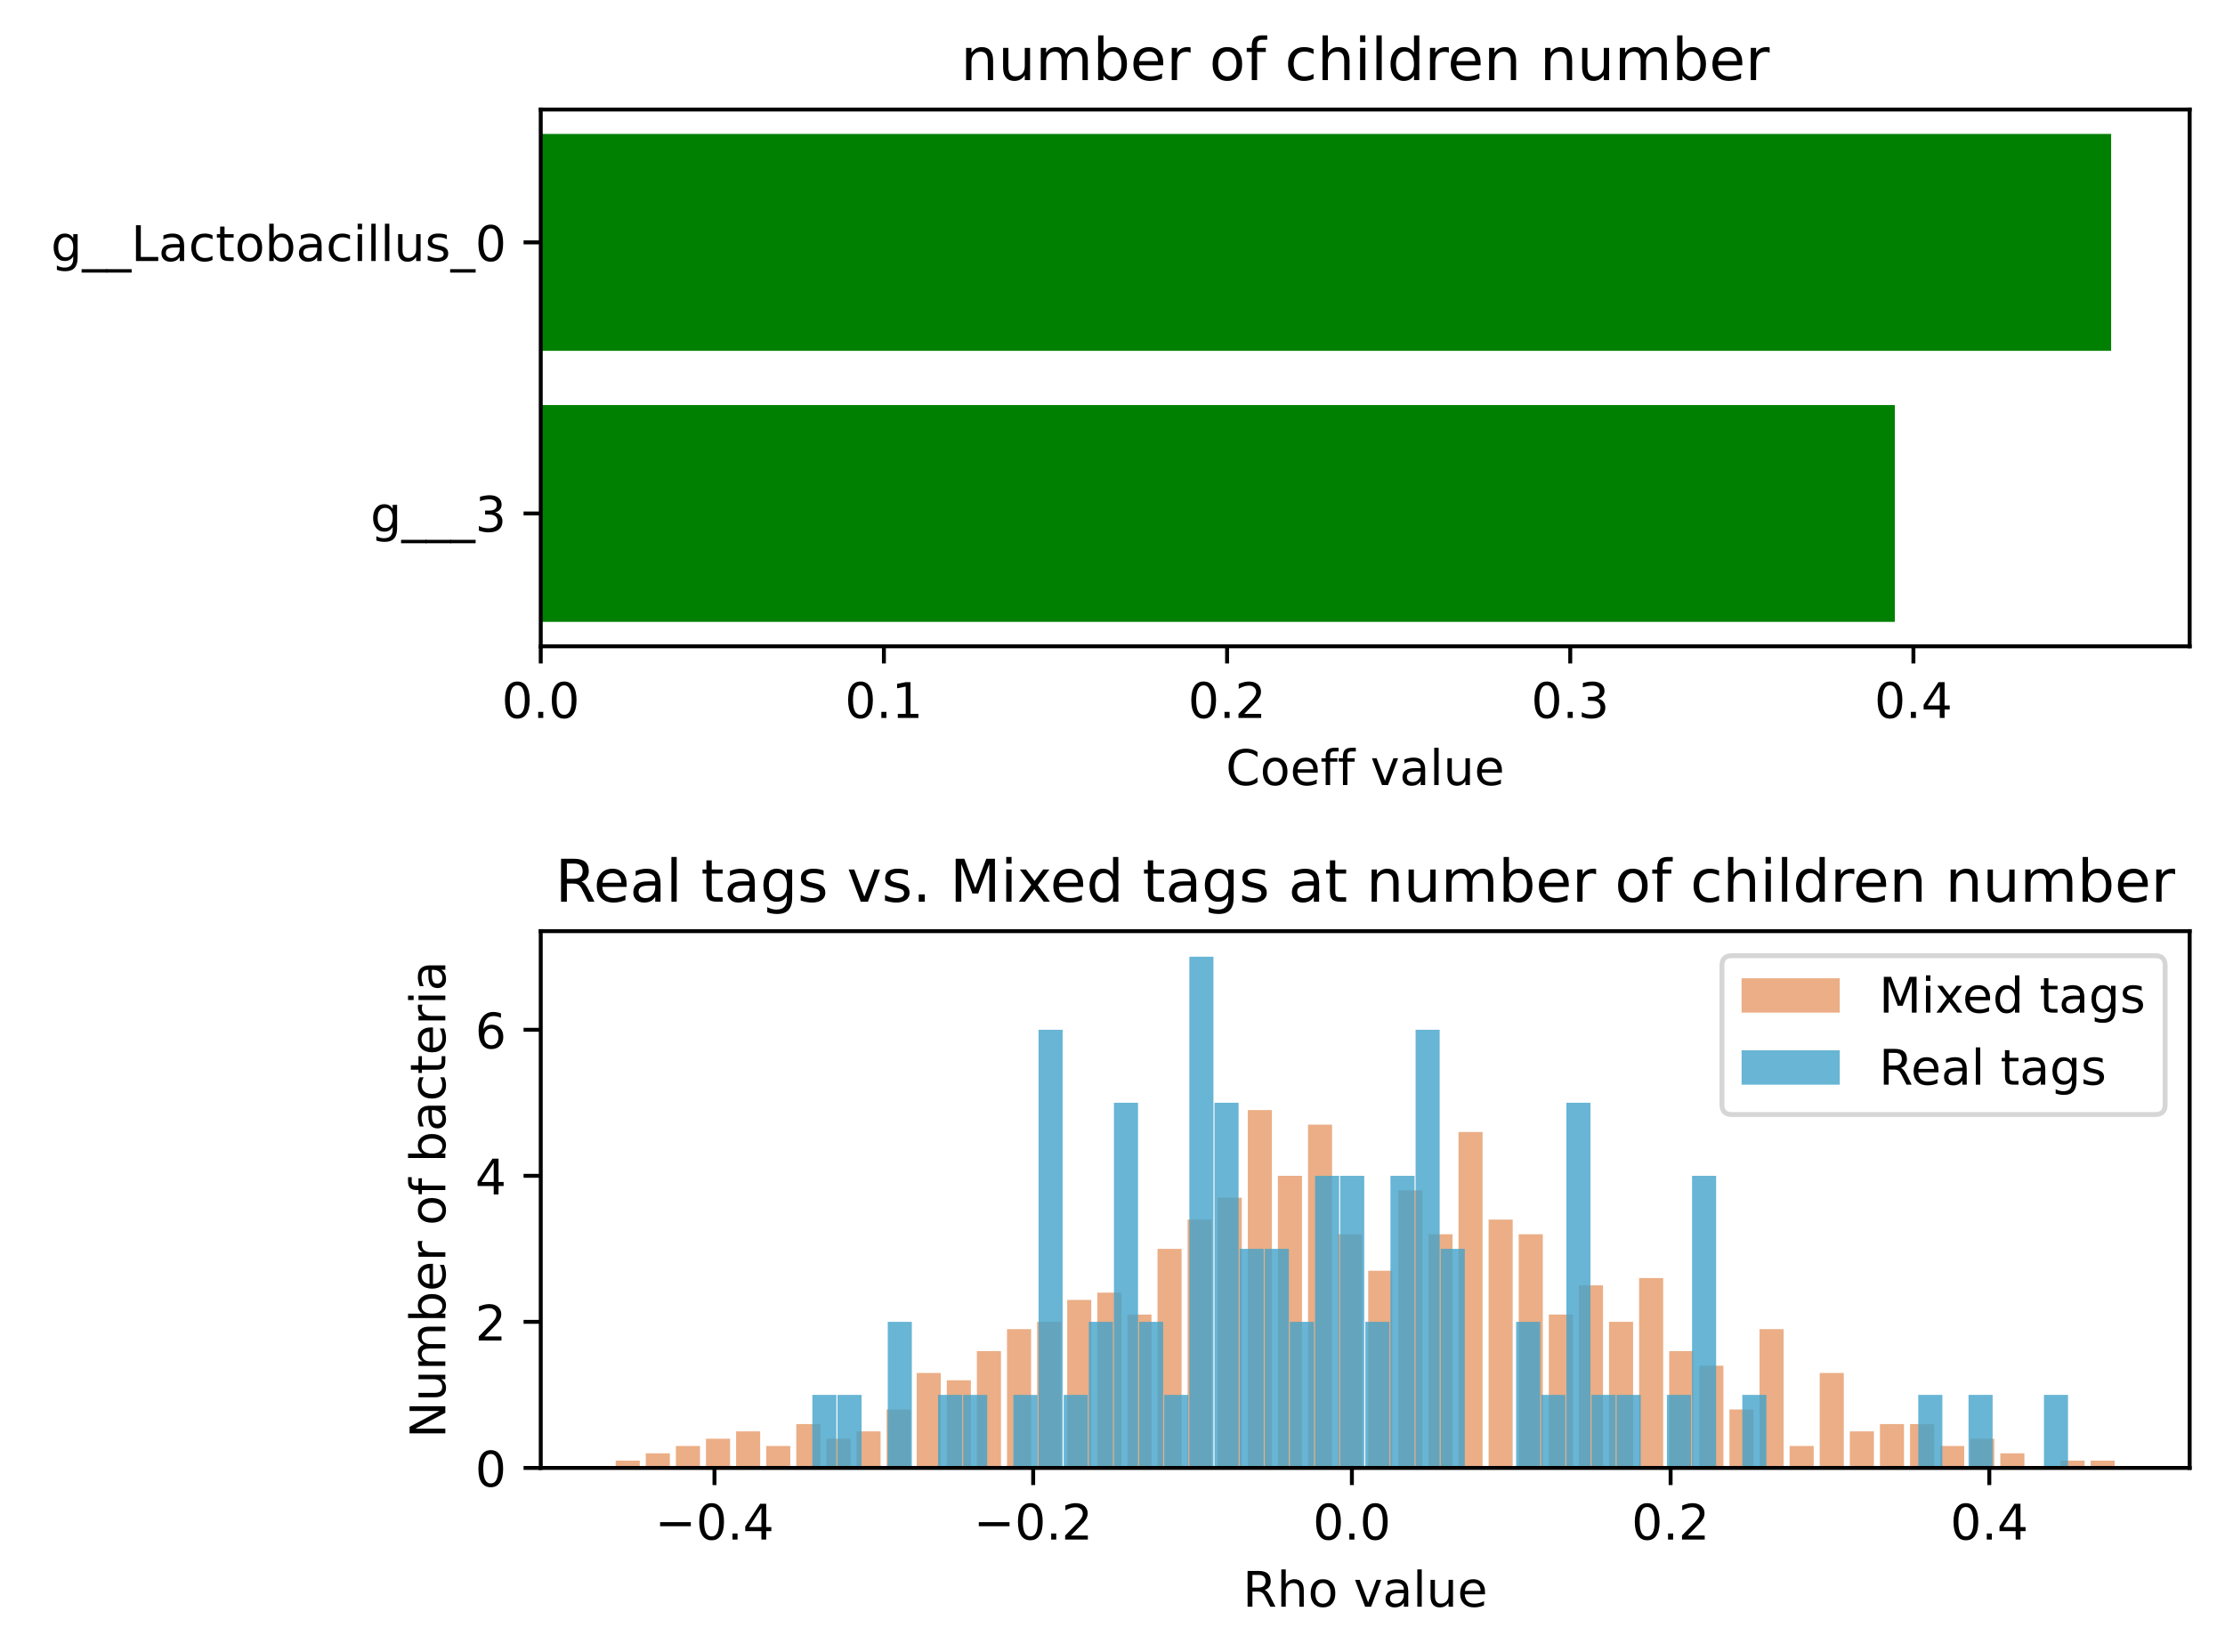 <?xml version="1.0" encoding="utf-8" standalone="no"?>
<!DOCTYPE svg PUBLIC "-//W3C//DTD SVG 1.1//EN"
  "http://www.w3.org/Graphics/SVG/1.1/DTD/svg11.dtd">
<!-- Created with matplotlib (https://matplotlib.org/) -->
<svg height="336.634pt" version="1.1" viewBox="0 0 453.373 336.634" width="453.373pt" xmlns="http://www.w3.org/2000/svg" xmlns:xlink="http://www.w3.org/1999/xlink">
 <defs>
  <style type="text/css">*{stroke-linecap:butt;stroke-linejoin:round;}</style>
 </defs>
 <g id="figure_1">
  <g id="patch_1">
   <path d="M 0 336.634 
L 453.373 336.634 
L 453.373 0 
L 0 0 
z
" style="fill:#ffffff;"/>
  </g>
  <g id="axes_1">
   <g id="patch_2">
    <path d="M 110.183 131.678 
L 446.173 131.678 
L 446.173 22.318 
L 110.183 22.318 
z
" style="fill:#ffffff;"/>
   </g>
   <g id="patch_3">
    <path clip-path="url(#p50b24d6b0f)" d="M 110.183 126.707 
L 386.101 126.707 
L 386.101 82.521 
L 110.183 82.521 
z
" style="fill:#008000;"/>
   </g>
   <g id="patch_4">
    <path clip-path="url(#p50b24d6b0f)" d="M 110.183 71.475 
L 430.173 71.475 
L 430.173 27.289 
L 110.183 27.289 
z
" style="fill:#008000;"/>
   </g>
   <g id="matplotlib.axis_1">
    <g id="xtick_1">
     <g id="line2d_1">
      <defs>
       <path d="M 0 0 
L 0 3.5 
" id="mb3e9b28cdc" style="stroke:#000000;stroke-width:0.8;"/>
      </defs>
      <g>
       <use style="stroke:#000000;stroke-width:0.8;" x="110.183" xlink:href="#mb3e9b28cdc" y="131.678"/>
      </g>
     </g>
     <g id="text_1">
      <!-- 0.0 -->
      <g transform="translate(102.231 146.277)scale(0.1 -0.1)">
       <defs>
        <path d="M 31.781 66.406 
Q 24.172 66.406 20.328 58.906 
Q 16.5 51.422 16.5 36.375 
Q 16.5 21.391 20.328 13.891 
Q 24.172 6.391 31.781 6.391 
Q 39.453 6.391 43.281 13.891 
Q 47.125 21.391 47.125 36.375 
Q 47.125 51.422 43.281 58.906 
Q 39.453 66.406 31.781 66.406 
z
M 31.781 74.219 
Q 44.047 74.219 50.516 64.516 
Q 56.984 54.828 56.984 36.375 
Q 56.984 17.969 50.516 8.266 
Q 44.047 -1.422 31.781 -1.422 
Q 19.531 -1.422 13.062 8.266 
Q 6.594 17.969 6.594 36.375 
Q 6.594 54.828 13.062 64.516 
Q 19.531 74.219 31.781 74.219 
z
" id="DejaVuSans-48"/>
        <path d="M 10.688 12.406 
L 21 12.406 
L 21 0 
L 10.688 0 
z
" id="DejaVuSans-46"/>
       </defs>
       <use xlink:href="#DejaVuSans-48"/>
       <use x="63.623" xlink:href="#DejaVuSans-46"/>
       <use x="95.41" xlink:href="#DejaVuSans-48"/>
      </g>
     </g>
    </g>
    <g id="xtick_2">
     <g id="line2d_2">
      <g>
       <use style="stroke:#000000;stroke-width:0.8;" x="180.108" xlink:href="#mb3e9b28cdc" y="131.678"/>
      </g>
     </g>
     <g id="text_2">
      <!-- 0.1 -->
      <g transform="translate(172.157 146.277)scale(0.1 -0.1)">
       <defs>
        <path d="M 12.406 8.297 
L 28.516 8.297 
L 28.516 63.922 
L 10.984 60.406 
L 10.984 69.391 
L 28.422 72.906 
L 38.281 72.906 
L 38.281 8.297 
L 54.391 8.297 
L 54.391 0 
L 12.406 0 
z
" id="DejaVuSans-49"/>
       </defs>
       <use xlink:href="#DejaVuSans-48"/>
       <use x="63.623" xlink:href="#DejaVuSans-46"/>
       <use x="95.41" xlink:href="#DejaVuSans-49"/>
      </g>
     </g>
    </g>
    <g id="xtick_3">
     <g id="line2d_3">
      <g>
       <use style="stroke:#000000;stroke-width:0.8;" x="250.034" xlink:href="#mb3e9b28cdc" y="131.678"/>
      </g>
     </g>
     <g id="text_3">
      <!-- 0.2 -->
      <g transform="translate(242.082 146.277)scale(0.1 -0.1)">
       <defs>
        <path d="M 19.188 8.297 
L 53.609 8.297 
L 53.609 0 
L 7.328 0 
L 7.328 8.297 
Q 12.938 14.109 22.625 23.891 
Q 32.328 33.688 34.812 36.531 
Q 39.547 41.844 41.422 45.531 
Q 43.312 49.219 43.312 52.781 
Q 43.312 58.594 39.234 62.25 
Q 35.156 65.922 28.609 65.922 
Q 23.969 65.922 18.812 64.312 
Q 13.672 62.703 7.812 59.422 
L 7.812 69.391 
Q 13.766 71.781 18.938 73 
Q 24.125 74.219 28.422 74.219 
Q 39.75 74.219 46.484 68.547 
Q 53.219 62.891 53.219 53.422 
Q 53.219 48.922 51.531 44.891 
Q 49.859 40.875 45.406 35.406 
Q 44.188 33.984 37.641 27.219 
Q 31.109 20.453 19.188 8.297 
z
" id="DejaVuSans-50"/>
       </defs>
       <use xlink:href="#DejaVuSans-48"/>
       <use x="63.623" xlink:href="#DejaVuSans-46"/>
       <use x="95.41" xlink:href="#DejaVuSans-50"/>
      </g>
     </g>
    </g>
    <g id="xtick_4">
     <g id="line2d_4">
      <g>
       <use style="stroke:#000000;stroke-width:0.8;" x="319.959" xlink:href="#mb3e9b28cdc" y="131.678"/>
      </g>
     </g>
     <g id="text_4">
      <!-- 0.3 -->
      <g transform="translate(312.007 146.277)scale(0.1 -0.1)">
       <defs>
        <path d="M 40.578 39.312 
Q 47.656 37.797 51.625 33 
Q 55.609 28.219 55.609 21.188 
Q 55.609 10.406 48.188 4.484 
Q 40.766 -1.422 27.094 -1.422 
Q 22.516 -1.422 17.656 -0.516 
Q 12.797 0.391 7.625 2.203 
L 7.625 11.719 
Q 11.719 9.328 16.594 8.109 
Q 21.484 6.891 26.812 6.891 
Q 36.078 6.891 40.938 10.547 
Q 45.797 14.203 45.797 21.188 
Q 45.797 27.641 41.281 31.266 
Q 36.766 34.906 28.719 34.906 
L 20.219 34.906 
L 20.219 43.016 
L 29.109 43.016 
Q 36.375 43.016 40.234 45.922 
Q 44.094 48.828 44.094 54.297 
Q 44.094 59.906 40.109 62.906 
Q 36.141 65.922 28.719 65.922 
Q 24.656 65.922 20.016 65.031 
Q 15.375 64.156 9.812 62.312 
L 9.812 71.094 
Q 15.438 72.656 20.344 73.438 
Q 25.25 74.219 29.594 74.219 
Q 40.828 74.219 47.359 69.109 
Q 53.906 64.016 53.906 55.328 
Q 53.906 49.266 50.438 45.094 
Q 46.969 40.922 40.578 39.312 
z
" id="DejaVuSans-51"/>
       </defs>
       <use xlink:href="#DejaVuSans-48"/>
       <use x="63.623" xlink:href="#DejaVuSans-46"/>
       <use x="95.41" xlink:href="#DejaVuSans-51"/>
      </g>
     </g>
    </g>
    <g id="xtick_5">
     <g id="line2d_5">
      <g>
       <use style="stroke:#000000;stroke-width:0.8;" x="389.884" xlink:href="#mb3e9b28cdc" y="131.678"/>
      </g>
     </g>
     <g id="text_5">
      <!-- 0.4 -->
      <g transform="translate(381.933 146.277)scale(0.1 -0.1)">
       <defs>
        <path d="M 37.797 64.312 
L 12.891 25.391 
L 37.797 25.391 
z
M 35.203 72.906 
L 47.609 72.906 
L 47.609 25.391 
L 58.016 25.391 
L 58.016 17.188 
L 47.609 17.188 
L 47.609 0 
L 37.797 0 
L 37.797 17.188 
L 4.891 17.188 
L 4.891 26.703 
z
" id="DejaVuSans-52"/>
       </defs>
       <use xlink:href="#DejaVuSans-48"/>
       <use x="63.623" xlink:href="#DejaVuSans-46"/>
       <use x="95.41" xlink:href="#DejaVuSans-52"/>
      </g>
     </g>
    </g>
    <g id="text_6">
     <!-- Coeff value -->
     <g transform="translate(249.783 159.955)scale(0.1 -0.1)">
      <defs>
       <path d="M 64.406 67.281 
L 64.406 56.891 
Q 59.422 61.531 53.781 63.812 
Q 48.141 66.109 41.797 66.109 
Q 29.297 66.109 22.656 58.469 
Q 16.016 50.828 16.016 36.375 
Q 16.016 21.969 22.656 14.328 
Q 29.297 6.688 41.797 6.688 
Q 48.141 6.688 53.781 8.984 
Q 59.422 11.281 64.406 15.922 
L 64.406 5.609 
Q 59.234 2.094 53.438 0.328 
Q 47.656 -1.422 41.219 -1.422 
Q 24.656 -1.422 15.125 8.703 
Q 5.609 18.844 5.609 36.375 
Q 5.609 53.953 15.125 64.078 
Q 24.656 74.219 41.219 74.219 
Q 47.75 74.219 53.531 72.484 
Q 59.328 70.75 64.406 67.281 
z
" id="DejaVuSans-67"/>
       <path d="M 30.609 48.391 
Q 23.391 48.391 19.188 42.75 
Q 14.984 37.109 14.984 27.297 
Q 14.984 17.484 19.156 11.844 
Q 23.344 6.203 30.609 6.203 
Q 37.797 6.203 41.984 11.859 
Q 46.188 17.531 46.188 27.297 
Q 46.188 37.016 41.984 42.703 
Q 37.797 48.391 30.609 48.391 
z
M 30.609 56 
Q 42.328 56 49.016 48.375 
Q 55.719 40.766 55.719 27.297 
Q 55.719 13.875 49.016 6.219 
Q 42.328 -1.422 30.609 -1.422 
Q 18.844 -1.422 12.172 6.219 
Q 5.516 13.875 5.516 27.297 
Q 5.516 40.766 12.172 48.375 
Q 18.844 56 30.609 56 
z
" id="DejaVuSans-111"/>
       <path d="M 56.203 29.594 
L 56.203 25.203 
L 14.891 25.203 
Q 15.484 15.922 20.484 11.062 
Q 25.484 6.203 34.422 6.203 
Q 39.594 6.203 44.453 7.469 
Q 49.312 8.734 54.109 11.281 
L 54.109 2.781 
Q 49.266 0.734 44.188 -0.344 
Q 39.109 -1.422 33.891 -1.422 
Q 20.797 -1.422 13.156 6.188 
Q 5.516 13.812 5.516 26.812 
Q 5.516 40.234 12.766 48.109 
Q 20.016 56 32.328 56 
Q 43.359 56 49.781 48.891 
Q 56.203 41.797 56.203 29.594 
z
M 47.219 32.234 
Q 47.125 39.594 43.094 43.984 
Q 39.062 48.391 32.422 48.391 
Q 24.906 48.391 20.391 44.141 
Q 15.875 39.891 15.188 32.172 
z
" id="DejaVuSans-101"/>
       <path d="M 37.109 75.984 
L 37.109 68.5 
L 28.516 68.5 
Q 23.688 68.5 21.797 66.547 
Q 19.922 64.594 19.922 59.516 
L 19.922 54.688 
L 34.719 54.688 
L 34.719 47.703 
L 19.922 47.703 
L 19.922 0 
L 10.891 0 
L 10.891 47.703 
L 2.297 47.703 
L 2.297 54.688 
L 10.891 54.688 
L 10.891 58.5 
Q 10.891 67.625 15.141 71.797 
Q 19.391 75.984 28.609 75.984 
z
" id="DejaVuSans-102"/>
       <path id="DejaVuSans-32"/>
       <path d="M 2.984 54.688 
L 12.5 54.688 
L 29.594 8.797 
L 46.688 54.688 
L 56.203 54.688 
L 35.688 0 
L 23.484 0 
z
" id="DejaVuSans-118"/>
       <path d="M 34.281 27.484 
Q 23.391 27.484 19.188 25 
Q 14.984 22.516 14.984 16.5 
Q 14.984 11.719 18.141 8.906 
Q 21.297 6.109 26.703 6.109 
Q 34.188 6.109 38.703 11.406 
Q 43.219 16.703 43.219 25.484 
L 43.219 27.484 
z
M 52.203 31.203 
L 52.203 0 
L 43.219 0 
L 43.219 8.297 
Q 40.141 3.328 35.547 0.953 
Q 30.953 -1.422 24.312 -1.422 
Q 15.922 -1.422 10.953 3.297 
Q 6 8.016 6 15.922 
Q 6 25.141 12.172 29.828 
Q 18.359 34.516 30.609 34.516 
L 43.219 34.516 
L 43.219 35.406 
Q 43.219 41.609 39.141 45 
Q 35.062 48.391 27.688 48.391 
Q 23 48.391 18.547 47.266 
Q 14.109 46.141 10.016 43.891 
L 10.016 52.203 
Q 14.938 54.109 19.578 55.047 
Q 24.219 56 28.609 56 
Q 40.484 56 46.344 49.844 
Q 52.203 43.703 52.203 31.203 
z
" id="DejaVuSans-97"/>
       <path d="M 9.422 75.984 
L 18.406 75.984 
L 18.406 0 
L 9.422 0 
z
" id="DejaVuSans-108"/>
       <path d="M 8.5 21.578 
L 8.5 54.688 
L 17.484 54.688 
L 17.484 21.922 
Q 17.484 14.156 20.5 10.266 
Q 23.531 6.391 29.594 6.391 
Q 36.859 6.391 41.078 11.031 
Q 45.312 15.672 45.312 23.688 
L 45.312 54.688 
L 54.297 54.688 
L 54.297 0 
L 45.312 0 
L 45.312 8.406 
Q 42.047 3.422 37.719 1 
Q 33.406 -1.422 27.688 -1.422 
Q 18.266 -1.422 13.375 4.438 
Q 8.5 10.297 8.5 21.578 
z
M 31.109 56 
z
" id="DejaVuSans-117"/>
      </defs>
      <use xlink:href="#DejaVuSans-67"/>
      <use x="69.824" xlink:href="#DejaVuSans-111"/>
      <use x="131.006" xlink:href="#DejaVuSans-101"/>
      <use x="192.529" xlink:href="#DejaVuSans-102"/>
      <use x="227.734" xlink:href="#DejaVuSans-102"/>
      <use x="262.939" xlink:href="#DejaVuSans-32"/>
      <use x="294.727" xlink:href="#DejaVuSans-118"/>
      <use x="353.906" xlink:href="#DejaVuSans-97"/>
      <use x="415.186" xlink:href="#DejaVuSans-108"/>
      <use x="442.969" xlink:href="#DejaVuSans-117"/>
      <use x="506.348" xlink:href="#DejaVuSans-101"/>
     </g>
    </g>
   </g>
   <g id="matplotlib.axis_2">
    <g id="ytick_1">
     <g id="line2d_6">
      <defs>
       <path d="M 0 0 
L -3.5 0 
" id="mde75b8acf0" style="stroke:#000000;stroke-width:0.8;"/>
      </defs>
      <g>
       <use style="stroke:#000000;stroke-width:0.8;" x="110.183" xlink:href="#mde75b8acf0" y="104.614"/>
      </g>
     </g>
     <g id="text_7">
      <!--  g___3 -->
      <g transform="translate(72.294 108.325)scale(0.1 -0.1)">
       <defs>
        <path d="M 45.406 27.984 
Q 45.406 37.75 41.375 43.109 
Q 37.359 48.484 30.078 48.484 
Q 22.859 48.484 18.828 43.109 
Q 14.797 37.75 14.797 27.984 
Q 14.797 18.266 18.828 12.891 
Q 22.859 7.516 30.078 7.516 
Q 37.359 7.516 41.375 12.891 
Q 45.406 18.266 45.406 27.984 
z
M 54.391 6.781 
Q 54.391 -7.172 48.188 -13.984 
Q 42 -20.797 29.203 -20.797 
Q 24.469 -20.797 20.266 -20.094 
Q 16.062 -19.391 12.109 -17.922 
L 12.109 -9.188 
Q 16.062 -11.328 19.922 -12.344 
Q 23.781 -13.375 27.781 -13.375 
Q 36.625 -13.375 41.016 -8.766 
Q 45.406 -4.156 45.406 5.172 
L 45.406 9.625 
Q 42.625 4.781 38.281 2.391 
Q 33.938 0 27.875 0 
Q 17.828 0 11.672 7.656 
Q 5.516 15.328 5.516 27.984 
Q 5.516 40.672 11.672 48.328 
Q 17.828 56 27.875 56 
Q 33.938 56 38.281 53.609 
Q 42.625 51.219 45.406 46.391 
L 45.406 54.688 
L 54.391 54.688 
z
" id="DejaVuSans-103"/>
        <path d="M 50.984 -16.609 
L 50.984 -23.578 
L -0.984 -23.578 
L -0.984 -16.609 
z
" id="DejaVuSans-95"/>
       </defs>
       <use xlink:href="#DejaVuSans-32"/>
       <use x="31.787" xlink:href="#DejaVuSans-103"/>
       <use x="95.264" xlink:href="#DejaVuSans-95"/>
       <use x="145.264" xlink:href="#DejaVuSans-95"/>
       <use x="195.264" xlink:href="#DejaVuSans-95"/>
       <use x="245.264" xlink:href="#DejaVuSans-51"/>
      </g>
     </g>
    </g>
    <g id="ytick_2">
     <g id="line2d_7">
      <g>
       <use style="stroke:#000000;stroke-width:0.8;" x="110.183" xlink:href="#mde75b8acf0" y="49.382"/>
      </g>
     </g>
     <g id="text_8">
      <!--  g__Lactobacillus_0 -->
      <g transform="translate(7.2 53.181)scale(0.1 -0.1)">
       <defs>
        <path d="M 9.812 72.906 
L 19.672 72.906 
L 19.672 8.297 
L 55.172 8.297 
L 55.172 0 
L 9.812 0 
z
" id="DejaVuSans-76"/>
        <path d="M 48.781 52.594 
L 48.781 44.188 
Q 44.969 46.297 41.141 47.344 
Q 37.312 48.391 33.406 48.391 
Q 24.656 48.391 19.812 42.844 
Q 14.984 37.312 14.984 27.297 
Q 14.984 17.281 19.812 11.734 
Q 24.656 6.203 33.406 6.203 
Q 37.312 6.203 41.141 7.25 
Q 44.969 8.297 48.781 10.406 
L 48.781 2.094 
Q 45.016 0.344 40.984 -0.531 
Q 36.969 -1.422 32.422 -1.422 
Q 20.062 -1.422 12.781 6.344 
Q 5.516 14.109 5.516 27.297 
Q 5.516 40.672 12.859 48.328 
Q 20.219 56 33.016 56 
Q 37.156 56 41.109 55.141 
Q 45.062 54.297 48.781 52.594 
z
" id="DejaVuSans-99"/>
        <path d="M 18.312 70.219 
L 18.312 54.688 
L 36.812 54.688 
L 36.812 47.703 
L 18.312 47.703 
L 18.312 18.016 
Q 18.312 11.328 20.141 9.422 
Q 21.969 7.516 27.594 7.516 
L 36.812 7.516 
L 36.812 0 
L 27.594 0 
Q 17.188 0 13.234 3.875 
Q 9.281 7.766 9.281 18.016 
L 9.281 47.703 
L 2.688 47.703 
L 2.688 54.688 
L 9.281 54.688 
L 9.281 70.219 
z
" id="DejaVuSans-116"/>
        <path d="M 48.688 27.297 
Q 48.688 37.203 44.609 42.844 
Q 40.531 48.484 33.406 48.484 
Q 26.266 48.484 22.188 42.844 
Q 18.109 37.203 18.109 27.297 
Q 18.109 17.391 22.188 11.75 
Q 26.266 6.109 33.406 6.109 
Q 40.531 6.109 44.609 11.75 
Q 48.688 17.391 48.688 27.297 
z
M 18.109 46.391 
Q 20.953 51.266 25.266 53.625 
Q 29.594 56 35.594 56 
Q 45.562 56 51.781 48.094 
Q 58.016 40.188 58.016 27.297 
Q 58.016 14.406 51.781 6.484 
Q 45.562 -1.422 35.594 -1.422 
Q 29.594 -1.422 25.266 0.953 
Q 20.953 3.328 18.109 8.203 
L 18.109 0 
L 9.078 0 
L 9.078 75.984 
L 18.109 75.984 
z
" id="DejaVuSans-98"/>
        <path d="M 9.422 54.688 
L 18.406 54.688 
L 18.406 0 
L 9.422 0 
z
M 9.422 75.984 
L 18.406 75.984 
L 18.406 64.594 
L 9.422 64.594 
z
" id="DejaVuSans-105"/>
        <path d="M 44.281 53.078 
L 44.281 44.578 
Q 40.484 46.531 36.375 47.5 
Q 32.281 48.484 27.875 48.484 
Q 21.188 48.484 17.844 46.438 
Q 14.5 44.391 14.5 40.281 
Q 14.5 37.156 16.891 35.375 
Q 19.281 33.594 26.516 31.984 
L 29.594 31.297 
Q 39.156 29.25 43.188 25.516 
Q 47.219 21.781 47.219 15.094 
Q 47.219 7.469 41.188 3.016 
Q 35.156 -1.422 24.609 -1.422 
Q 20.219 -1.422 15.453 -0.562 
Q 10.688 0.297 5.422 2 
L 5.422 11.281 
Q 10.406 8.688 15.234 7.391 
Q 20.062 6.109 24.812 6.109 
Q 31.156 6.109 34.562 8.281 
Q 37.984 10.453 37.984 14.406 
Q 37.984 18.062 35.516 20.016 
Q 33.062 21.969 24.703 23.781 
L 21.578 24.516 
Q 13.234 26.266 9.516 29.906 
Q 5.812 33.547 5.812 39.891 
Q 5.812 47.609 11.281 51.797 
Q 16.75 56 26.812 56 
Q 31.781 56 36.172 55.266 
Q 40.578 54.547 44.281 53.078 
z
" id="DejaVuSans-115"/>
       </defs>
       <use xlink:href="#DejaVuSans-32"/>
       <use x="31.787" xlink:href="#DejaVuSans-103"/>
       <use x="95.264" xlink:href="#DejaVuSans-95"/>
       <use x="145.264" xlink:href="#DejaVuSans-95"/>
       <use x="195.264" xlink:href="#DejaVuSans-76"/>
       <use x="250.977" xlink:href="#DejaVuSans-97"/>
       <use x="312.256" xlink:href="#DejaVuSans-99"/>
       <use x="367.236" xlink:href="#DejaVuSans-116"/>
       <use x="406.445" xlink:href="#DejaVuSans-111"/>
       <use x="467.627" xlink:href="#DejaVuSans-98"/>
       <use x="531.104" xlink:href="#DejaVuSans-97"/>
       <use x="592.383" xlink:href="#DejaVuSans-99"/>
       <use x="647.363" xlink:href="#DejaVuSans-105"/>
       <use x="675.146" xlink:href="#DejaVuSans-108"/>
       <use x="702.93" xlink:href="#DejaVuSans-108"/>
       <use x="730.713" xlink:href="#DejaVuSans-117"/>
       <use x="794.092" xlink:href="#DejaVuSans-115"/>
       <use x="846.191" xlink:href="#DejaVuSans-95"/>
       <use x="896.191" xlink:href="#DejaVuSans-48"/>
      </g>
     </g>
    </g>
   </g>
   <g id="patch_5">
    <path d="M 110.183 131.678 
L 110.183 22.318 
" style="fill:none;stroke:#000000;stroke-linecap:square;stroke-linejoin:miter;stroke-width:0.8;"/>
   </g>
   <g id="patch_6">
    <path d="M 446.173 131.678 
L 446.173 22.318 
" style="fill:none;stroke:#000000;stroke-linecap:square;stroke-linejoin:miter;stroke-width:0.8;"/>
   </g>
   <g id="patch_7">
    <path d="M 110.183 131.678 
L 446.173 131.678 
" style="fill:none;stroke:#000000;stroke-linecap:square;stroke-linejoin:miter;stroke-width:0.8;"/>
   </g>
   <g id="patch_8">
    <path d="M 110.183 22.318 
L 446.173 22.318 
" style="fill:none;stroke:#000000;stroke-linecap:square;stroke-linejoin:miter;stroke-width:0.8;"/>
   </g>
   <g id="text_9">
    <!-- number of children number -->
    <g transform="translate(195.77 16.318)scale(0.12 -0.12)">
     <defs>
      <path d="M 54.891 33.016 
L 54.891 0 
L 45.906 0 
L 45.906 32.719 
Q 45.906 40.484 42.875 44.328 
Q 39.844 48.188 33.797 48.188 
Q 26.516 48.188 22.312 43.547 
Q 18.109 38.922 18.109 30.906 
L 18.109 0 
L 9.078 0 
L 9.078 54.688 
L 18.109 54.688 
L 18.109 46.188 
Q 21.344 51.125 25.703 53.562 
Q 30.078 56 35.797 56 
Q 45.219 56 50.047 50.172 
Q 54.891 44.344 54.891 33.016 
z
" id="DejaVuSans-110"/>
      <path d="M 52 44.188 
Q 55.375 50.25 60.062 53.125 
Q 64.75 56 71.094 56 
Q 79.641 56 84.281 50.016 
Q 88.922 44.047 88.922 33.016 
L 88.922 0 
L 79.891 0 
L 79.891 32.719 
Q 79.891 40.578 77.094 44.375 
Q 74.312 48.188 68.609 48.188 
Q 61.625 48.188 57.562 43.547 
Q 53.516 38.922 53.516 30.906 
L 53.516 0 
L 44.484 0 
L 44.484 32.719 
Q 44.484 40.625 41.703 44.406 
Q 38.922 48.188 33.109 48.188 
Q 26.219 48.188 22.156 43.531 
Q 18.109 38.875 18.109 30.906 
L 18.109 0 
L 9.078 0 
L 9.078 54.688 
L 18.109 54.688 
L 18.109 46.188 
Q 21.188 51.219 25.484 53.609 
Q 29.781 56 35.688 56 
Q 41.656 56 45.828 52.969 
Q 50 49.953 52 44.188 
z
" id="DejaVuSans-109"/>
      <path d="M 41.109 46.297 
Q 39.594 47.172 37.812 47.578 
Q 36.031 48 33.891 48 
Q 26.266 48 22.188 43.047 
Q 18.109 38.094 18.109 28.812 
L 18.109 0 
L 9.078 0 
L 9.078 54.688 
L 18.109 54.688 
L 18.109 46.188 
Q 20.953 51.172 25.484 53.578 
Q 30.031 56 36.531 56 
Q 37.453 56 38.578 55.875 
Q 39.703 55.766 41.062 55.516 
z
" id="DejaVuSans-114"/>
      <path d="M 54.891 33.016 
L 54.891 0 
L 45.906 0 
L 45.906 32.719 
Q 45.906 40.484 42.875 44.328 
Q 39.844 48.188 33.797 48.188 
Q 26.516 48.188 22.312 43.547 
Q 18.109 38.922 18.109 30.906 
L 18.109 0 
L 9.078 0 
L 9.078 75.984 
L 18.109 75.984 
L 18.109 46.188 
Q 21.344 51.125 25.703 53.562 
Q 30.078 56 35.797 56 
Q 45.219 56 50.047 50.172 
Q 54.891 44.344 54.891 33.016 
z
" id="DejaVuSans-104"/>
      <path d="M 45.406 46.391 
L 45.406 75.984 
L 54.391 75.984 
L 54.391 0 
L 45.406 0 
L 45.406 8.203 
Q 42.578 3.328 38.25 0.953 
Q 33.938 -1.422 27.875 -1.422 
Q 17.969 -1.422 11.734 6.484 
Q 5.516 14.406 5.516 27.297 
Q 5.516 40.188 11.734 48.094 
Q 17.969 56 27.875 56 
Q 33.938 56 38.25 53.625 
Q 42.578 51.266 45.406 46.391 
z
M 14.797 27.297 
Q 14.797 17.391 18.875 11.75 
Q 22.953 6.109 30.078 6.109 
Q 37.203 6.109 41.297 11.75 
Q 45.406 17.391 45.406 27.297 
Q 45.406 37.203 41.297 42.844 
Q 37.203 48.484 30.078 48.484 
Q 22.953 48.484 18.875 42.844 
Q 14.797 37.203 14.797 27.297 
z
" id="DejaVuSans-100"/>
     </defs>
     <use xlink:href="#DejaVuSans-110"/>
     <use x="63.379" xlink:href="#DejaVuSans-117"/>
     <use x="126.758" xlink:href="#DejaVuSans-109"/>
     <use x="224.17" xlink:href="#DejaVuSans-98"/>
     <use x="287.646" xlink:href="#DejaVuSans-101"/>
     <use x="349.17" xlink:href="#DejaVuSans-114"/>
     <use x="390.283" xlink:href="#DejaVuSans-32"/>
     <use x="422.07" xlink:href="#DejaVuSans-111"/>
     <use x="483.252" xlink:href="#DejaVuSans-102"/>
     <use x="518.457" xlink:href="#DejaVuSans-32"/>
     <use x="550.244" xlink:href="#DejaVuSans-99"/>
     <use x="605.225" xlink:href="#DejaVuSans-104"/>
     <use x="668.604" xlink:href="#DejaVuSans-105"/>
     <use x="696.387" xlink:href="#DejaVuSans-108"/>
     <use x="724.17" xlink:href="#DejaVuSans-100"/>
     <use x="787.646" xlink:href="#DejaVuSans-114"/>
     <use x="826.51" xlink:href="#DejaVuSans-101"/>
     <use x="888.033" xlink:href="#DejaVuSans-110"/>
     <use x="951.412" xlink:href="#DejaVuSans-32"/>
     <use x="983.199" xlink:href="#DejaVuSans-110"/>
     <use x="1046.578" xlink:href="#DejaVuSans-117"/>
     <use x="1109.957" xlink:href="#DejaVuSans-109"/>
     <use x="1207.369" xlink:href="#DejaVuSans-98"/>
     <use x="1270.846" xlink:href="#DejaVuSans-101"/>
     <use x="1332.369" xlink:href="#DejaVuSans-114"/>
    </g>
   </g>
  </g>
  <g id="axes_2">
   <g id="patch_9">
    <path d="M 110.183 299.078 
L 446.173 299.078 
L 446.173 189.718 
L 110.183 189.718 
z
" style="fill:#ffffff;"/>
   </g>
   <g id="patch_10">
    <path clip-path="url(#pb1c3dba8fa)" d="M 125.455 299.078 
L 130.362 299.078 
L 130.362 297.59 
L 125.455 297.59 
z
" style="fill:#d95f0e;opacity:0.5;"/>
   </g>
   <g id="patch_11">
    <path clip-path="url(#pb1c3dba8fa)" d="M 131.589 299.078 
L 136.495 299.078 
L 136.495 296.102 
L 131.589 296.102 
z
" style="fill:#d95f0e;opacity:0.5;"/>
   </g>
   <g id="patch_12">
    <path clip-path="url(#pb1c3dba8fa)" d="M 137.722 299.078 
L 142.629 299.078 
L 142.629 294.614 
L 137.722 294.614 
z
" style="fill:#d95f0e;opacity:0.5;"/>
   </g>
   <g id="patch_13">
    <path clip-path="url(#pb1c3dba8fa)" d="M 143.855 299.078 
L 148.762 299.078 
L 148.762 293.127 
L 143.855 293.127 
z
" style="fill:#d95f0e;opacity:0.5;"/>
   </g>
   <g id="patch_14">
    <path clip-path="url(#pb1c3dba8fa)" d="M 149.989 299.078 
L 154.896 299.078 
L 154.896 291.639 
L 149.989 291.639 
z
" style="fill:#d95f0e;opacity:0.5;"/>
   </g>
   <g id="patch_15">
    <path clip-path="url(#pb1c3dba8fa)" d="M 156.122 299.078 
L 161.029 299.078 
L 161.029 294.614 
L 156.122 294.614 
z
" style="fill:#d95f0e;opacity:0.5;"/>
   </g>
   <g id="patch_16">
    <path clip-path="url(#pb1c3dba8fa)" d="M 162.256 299.078 
L 167.162 299.078 
L 167.162 290.151 
L 162.256 290.151 
z
" style="fill:#d95f0e;opacity:0.5;"/>
   </g>
   <g id="patch_17">
    <path clip-path="url(#pb1c3dba8fa)" d="M 168.389 299.078 
L 173.296 299.078 
L 173.296 293.127 
L 168.389 293.127 
z
" style="fill:#d95f0e;opacity:0.5;"/>
   </g>
   <g id="patch_18">
    <path clip-path="url(#pb1c3dba8fa)" d="M 174.523 299.078 
L 179.429 299.078 
L 179.429 291.639 
L 174.523 291.639 
z
" style="fill:#d95f0e;opacity:0.5;"/>
   </g>
   <g id="patch_19">
    <path clip-path="url(#pb1c3dba8fa)" d="M 180.656 299.078 
L 185.563 299.078 
L 185.563 287.175 
L 180.656 287.175 
z
" style="fill:#d95f0e;opacity:0.5;"/>
   </g>
   <g id="patch_20">
    <path clip-path="url(#pb1c3dba8fa)" d="M 186.79 299.078 
L 191.696 299.078 
L 191.696 279.736 
L 186.79 279.736 
z
" style="fill:#d95f0e;opacity:0.5;"/>
   </g>
   <g id="patch_21">
    <path clip-path="url(#pb1c3dba8fa)" d="M 192.923 299.078 
L 197.83 299.078 
L 197.83 281.223 
L 192.923 281.223 
z
" style="fill:#d95f0e;opacity:0.5;"/>
   </g>
   <g id="patch_22">
    <path clip-path="url(#pb1c3dba8fa)" d="M 199.056 299.078 
L 203.963 299.078 
L 203.963 275.272 
L 199.056 275.272 
z
" style="fill:#d95f0e;opacity:0.5;"/>
   </g>
   <g id="patch_23">
    <path clip-path="url(#pb1c3dba8fa)" d="M 205.19 299.078 
L 210.097 299.078 
L 210.097 270.808 
L 205.19 270.808 
z
" style="fill:#d95f0e;opacity:0.5;"/>
   </g>
   <g id="patch_24">
    <path clip-path="url(#pb1c3dba8fa)" d="M 211.323 299.078 
L 216.23 299.078 
L 216.23 269.32 
L 211.323 269.32 
z
" style="fill:#d95f0e;opacity:0.5;"/>
   </g>
   <g id="patch_25">
    <path clip-path="url(#pb1c3dba8fa)" d="M 217.457 299.078 
L 222.363 299.078 
L 222.363 264.857 
L 217.457 264.857 
z
" style="fill:#d95f0e;opacity:0.5;"/>
   </g>
   <g id="patch_26">
    <path clip-path="url(#pb1c3dba8fa)" d="M 223.59 299.078 
L 228.497 299.078 
L 228.497 263.369 
L 223.59 263.369 
z
" style="fill:#d95f0e;opacity:0.5;"/>
   </g>
   <g id="patch_27">
    <path clip-path="url(#pb1c3dba8fa)" d="M 229.724 299.078 
L 234.63 299.078 
L 234.63 267.832 
L 229.724 267.832 
z
" style="fill:#d95f0e;opacity:0.5;"/>
   </g>
   <g id="patch_28">
    <path clip-path="url(#pb1c3dba8fa)" d="M 235.857 299.078 
L 240.764 299.078 
L 240.764 254.441 
L 235.857 254.441 
z
" style="fill:#d95f0e;opacity:0.5;"/>
   </g>
   <g id="patch_29">
    <path clip-path="url(#pb1c3dba8fa)" d="M 241.99 299.078 
L 246.897 299.078 
L 246.897 248.49 
L 241.99 248.49 
z
" style="fill:#d95f0e;opacity:0.5;"/>
   </g>
   <g id="patch_30">
    <path clip-path="url(#pb1c3dba8fa)" d="M 248.124 299.078 
L 253.031 299.078 
L 253.031 244.026 
L 248.124 244.026 
z
" style="fill:#d95f0e;opacity:0.5;"/>
   </g>
   <g id="patch_31">
    <path clip-path="url(#pb1c3dba8fa)" d="M 254.257 299.078 
L 259.164 299.078 
L 259.164 226.171 
L 254.257 226.171 
z
" style="fill:#d95f0e;opacity:0.5;"/>
   </g>
   <g id="patch_32">
    <path clip-path="url(#pb1c3dba8fa)" d="M 260.391 299.078 
L 265.298 299.078 
L 265.298 239.562 
L 260.391 239.562 
z
" style="fill:#d95f0e;opacity:0.5;"/>
   </g>
   <g id="patch_33">
    <path clip-path="url(#pb1c3dba8fa)" d="M 266.524 299.078 
L 271.431 299.078 
L 271.431 229.147 
L 266.524 229.147 
z
" style="fill:#d95f0e;opacity:0.5;"/>
   </g>
   <g id="patch_34">
    <path clip-path="url(#pb1c3dba8fa)" d="M 272.658 299.078 
L 277.564 299.078 
L 277.564 251.466 
L 272.658 251.466 
z
" style="fill:#d95f0e;opacity:0.5;"/>
   </g>
   <g id="patch_35">
    <path clip-path="url(#pb1c3dba8fa)" d="M 278.791 299.078 
L 283.698 299.078 
L 283.698 258.905 
L 278.791 258.905 
z
" style="fill:#d95f0e;opacity:0.5;"/>
   </g>
   <g id="patch_36">
    <path clip-path="url(#pb1c3dba8fa)" d="M 284.925 299.078 
L 289.831 299.078 
L 289.831 242.538 
L 284.925 242.538 
z
" style="fill:#d95f0e;opacity:0.5;"/>
   </g>
   <g id="patch_37">
    <path clip-path="url(#pb1c3dba8fa)" d="M 291.058 299.078 
L 295.965 299.078 
L 295.965 251.466 
L 291.058 251.466 
z
" style="fill:#d95f0e;opacity:0.5;"/>
   </g>
   <g id="patch_38">
    <path clip-path="url(#pb1c3dba8fa)" d="M 297.191 299.078 
L 302.098 299.078 
L 302.098 230.635 
L 297.191 230.635 
z
" style="fill:#d95f0e;opacity:0.5;"/>
   </g>
   <g id="patch_39">
    <path clip-path="url(#pb1c3dba8fa)" d="M 303.325 299.078 
L 308.232 299.078 
L 308.232 248.49 
L 303.325 248.49 
z
" style="fill:#d95f0e;opacity:0.5;"/>
   </g>
   <g id="patch_40">
    <path clip-path="url(#pb1c3dba8fa)" d="M 309.458 299.078 
L 314.365 299.078 
L 314.365 251.466 
L 309.458 251.466 
z
" style="fill:#d95f0e;opacity:0.5;"/>
   </g>
   <g id="patch_41">
    <path clip-path="url(#pb1c3dba8fa)" d="M 315.592 299.078 
L 320.499 299.078 
L 320.499 267.832 
L 315.592 267.832 
z
" style="fill:#d95f0e;opacity:0.5;"/>
   </g>
   <g id="patch_42">
    <path clip-path="url(#pb1c3dba8fa)" d="M 321.725 299.078 
L 326.632 299.078 
L 326.632 261.881 
L 321.725 261.881 
z
" style="fill:#d95f0e;opacity:0.5;"/>
   </g>
   <g id="patch_43">
    <path clip-path="url(#pb1c3dba8fa)" d="M 327.859 299.078 
L 332.765 299.078 
L 332.765 269.32 
L 327.859 269.32 
z
" style="fill:#d95f0e;opacity:0.5;"/>
   </g>
   <g id="patch_44">
    <path clip-path="url(#pb1c3dba8fa)" d="M 333.992 299.078 
L 338.899 299.078 
L 338.899 260.393 
L 333.992 260.393 
z
" style="fill:#d95f0e;opacity:0.5;"/>
   </g>
   <g id="patch_45">
    <path clip-path="url(#pb1c3dba8fa)" d="M 340.126 299.078 
L 345.032 299.078 
L 345.032 275.272 
L 340.126 275.272 
z
" style="fill:#d95f0e;opacity:0.5;"/>
   </g>
   <g id="patch_46">
    <path clip-path="url(#pb1c3dba8fa)" d="M 346.259 299.078 
L 351.166 299.078 
L 351.166 278.248 
L 346.259 278.248 
z
" style="fill:#d95f0e;opacity:0.5;"/>
   </g>
   <g id="patch_47">
    <path clip-path="url(#pb1c3dba8fa)" d="M 352.392 299.078 
L 357.299 299.078 
L 357.299 287.175 
L 352.392 287.175 
z
" style="fill:#d95f0e;opacity:0.5;"/>
   </g>
   <g id="patch_48">
    <path clip-path="url(#pb1c3dba8fa)" d="M 358.526 299.078 
L 363.433 299.078 
L 363.433 270.808 
L 358.526 270.808 
z
" style="fill:#d95f0e;opacity:0.5;"/>
   </g>
   <g id="patch_49">
    <path clip-path="url(#pb1c3dba8fa)" d="M 364.659 299.078 
L 369.566 299.078 
L 369.566 294.614 
L 364.659 294.614 
z
" style="fill:#d95f0e;opacity:0.5;"/>
   </g>
   <g id="patch_50">
    <path clip-path="url(#pb1c3dba8fa)" d="M 370.793 299.078 
L 375.7 299.078 
L 375.7 279.736 
L 370.793 279.736 
z
" style="fill:#d95f0e;opacity:0.5;"/>
   </g>
   <g id="patch_51">
    <path clip-path="url(#pb1c3dba8fa)" d="M 376.926 299.078 
L 381.833 299.078 
L 381.833 291.639 
L 376.926 291.639 
z
" style="fill:#d95f0e;opacity:0.5;"/>
   </g>
   <g id="patch_52">
    <path clip-path="url(#pb1c3dba8fa)" d="M 383.06 299.078 
L 387.966 299.078 
L 387.966 290.151 
L 383.06 290.151 
z
" style="fill:#d95f0e;opacity:0.5;"/>
   </g>
   <g id="patch_53">
    <path clip-path="url(#pb1c3dba8fa)" d="M 389.193 299.078 
L 394.1 299.078 
L 394.1 290.151 
L 389.193 290.151 
z
" style="fill:#d95f0e;opacity:0.5;"/>
   </g>
   <g id="patch_54">
    <path clip-path="url(#pb1c3dba8fa)" d="M 395.327 299.078 
L 400.233 299.078 
L 400.233 294.614 
L 395.327 294.614 
z
" style="fill:#d95f0e;opacity:0.5;"/>
   </g>
   <g id="patch_55">
    <path clip-path="url(#pb1c3dba8fa)" d="M 401.46 299.078 
L 406.367 299.078 
L 406.367 293.127 
L 401.46 293.127 
z
" style="fill:#d95f0e;opacity:0.5;"/>
   </g>
   <g id="patch_56">
    <path clip-path="url(#pb1c3dba8fa)" d="M 407.593 299.078 
L 412.5 299.078 
L 412.5 296.102 
L 407.593 296.102 
z
" style="fill:#d95f0e;opacity:0.5;"/>
   </g>
   <g id="patch_57">
    <path clip-path="url(#pb1c3dba8fa)" d="M 413.727 299.078 
L 418.634 299.078 
L 418.634 299.078 
L 413.727 299.078 
z
" style="fill:#d95f0e;opacity:0.5;"/>
   </g>
   <g id="patch_58">
    <path clip-path="url(#pb1c3dba8fa)" d="M 419.86 299.078 
L 424.767 299.078 
L 424.767 297.59 
L 419.86 297.59 
z
" style="fill:#d95f0e;opacity:0.5;"/>
   </g>
   <g id="patch_59">
    <path clip-path="url(#pb1c3dba8fa)" d="M 425.994 299.078 
L 430.901 299.078 
L 430.901 297.59 
L 425.994 297.59 
z
" style="fill:#d95f0e;opacity:0.5;"/>
   </g>
   <g id="patch_60">
    <path clip-path="url(#pb1c3dba8fa)" d="M 165.526 299.078 
L 170.433 299.078 
L 170.433 284.199 
L 165.526 284.199 
z
" style="fill:#43a2ca;opacity:0.8;"/>
   </g>
   <g id="patch_61">
    <path clip-path="url(#pb1c3dba8fa)" d="M 170.648 299.078 
L 175.554 299.078 
L 175.554 284.199 
L 170.648 284.199 
z
" style="fill:#43a2ca;opacity:0.8;"/>
   </g>
   <g id="patch_62">
    <path clip-path="url(#pb1c3dba8fa)" d="M 175.769 299.078 
L 180.676 299.078 
L 180.676 299.078 
L 175.769 299.078 
z
" style="fill:#43a2ca;opacity:0.8;"/>
   </g>
   <g id="patch_63">
    <path clip-path="url(#pb1c3dba8fa)" d="M 180.891 299.078 
L 185.797 299.078 
L 185.797 269.32 
L 180.891 269.32 
z
" style="fill:#43a2ca;opacity:0.8;"/>
   </g>
   <g id="patch_64">
    <path clip-path="url(#pb1c3dba8fa)" d="M 186.012 299.078 
L 190.919 299.078 
L 190.919 299.078 
L 186.012 299.078 
z
" style="fill:#43a2ca;opacity:0.8;"/>
   </g>
   <g id="patch_65">
    <path clip-path="url(#pb1c3dba8fa)" d="M 191.134 299.078 
L 196.04 299.078 
L 196.04 284.199 
L 191.134 284.199 
z
" style="fill:#43a2ca;opacity:0.8;"/>
   </g>
   <g id="patch_66">
    <path clip-path="url(#pb1c3dba8fa)" d="M 196.255 299.078 
L 201.162 299.078 
L 201.162 284.199 
L 196.255 284.199 
z
" style="fill:#43a2ca;opacity:0.8;"/>
   </g>
   <g id="patch_67">
    <path clip-path="url(#pb1c3dba8fa)" d="M 201.377 299.078 
L 206.283 299.078 
L 206.283 299.078 
L 201.377 299.078 
z
" style="fill:#43a2ca;opacity:0.8;"/>
   </g>
   <g id="patch_68">
    <path clip-path="url(#pb1c3dba8fa)" d="M 206.498 299.078 
L 211.405 299.078 
L 211.405 284.199 
L 206.498 284.199 
z
" style="fill:#43a2ca;opacity:0.8;"/>
   </g>
   <g id="patch_69">
    <path clip-path="url(#pb1c3dba8fa)" d="M 211.62 299.078 
L 216.527 299.078 
L 216.527 209.805 
L 211.62 209.805 
z
" style="fill:#43a2ca;opacity:0.8;"/>
   </g>
   <g id="patch_70">
    <path clip-path="url(#pb1c3dba8fa)" d="M 216.741 299.078 
L 221.648 299.078 
L 221.648 284.199 
L 216.741 284.199 
z
" style="fill:#43a2ca;opacity:0.8;"/>
   </g>
   <g id="patch_71">
    <path clip-path="url(#pb1c3dba8fa)" d="M 221.863 299.078 
L 226.77 299.078 
L 226.77 269.32 
L 221.863 269.32 
z
" style="fill:#43a2ca;opacity:0.8;"/>
   </g>
   <g id="patch_72">
    <path clip-path="url(#pb1c3dba8fa)" d="M 226.984 299.078 
L 231.891 299.078 
L 231.891 224.684 
L 226.984 224.684 
z
" style="fill:#43a2ca;opacity:0.8;"/>
   </g>
   <g id="patch_73">
    <path clip-path="url(#pb1c3dba8fa)" d="M 232.106 299.078 
L 237.013 299.078 
L 237.013 269.32 
L 232.106 269.32 
z
" style="fill:#43a2ca;opacity:0.8;"/>
   </g>
   <g id="patch_74">
    <path clip-path="url(#pb1c3dba8fa)" d="M 237.227 299.078 
L 242.134 299.078 
L 242.134 284.199 
L 237.227 284.199 
z
" style="fill:#43a2ca;opacity:0.8;"/>
   </g>
   <g id="patch_75">
    <path clip-path="url(#pb1c3dba8fa)" d="M 242.349 299.078 
L 247.256 299.078 
L 247.256 194.926 
L 242.349 194.926 
z
" style="fill:#43a2ca;opacity:0.8;"/>
   </g>
   <g id="patch_76">
    <path clip-path="url(#pb1c3dba8fa)" d="M 247.47 299.078 
L 252.377 299.078 
L 252.377 224.684 
L 247.47 224.684 
z
" style="fill:#43a2ca;opacity:0.8;"/>
   </g>
   <g id="patch_77">
    <path clip-path="url(#pb1c3dba8fa)" d="M 252.592 299.078 
L 257.499 299.078 
L 257.499 254.441 
L 252.592 254.441 
z
" style="fill:#43a2ca;opacity:0.8;"/>
   </g>
   <g id="patch_78">
    <path clip-path="url(#pb1c3dba8fa)" d="M 257.713 299.078 
L 262.62 299.078 
L 262.62 254.441 
L 257.713 254.441 
z
" style="fill:#43a2ca;opacity:0.8;"/>
   </g>
   <g id="patch_79">
    <path clip-path="url(#pb1c3dba8fa)" d="M 262.835 299.078 
L 267.742 299.078 
L 267.742 269.32 
L 262.835 269.32 
z
" style="fill:#43a2ca;opacity:0.8;"/>
   </g>
   <g id="patch_80">
    <path clip-path="url(#pb1c3dba8fa)" d="M 267.957 299.078 
L 272.863 299.078 
L 272.863 239.562 
L 267.957 239.562 
z
" style="fill:#43a2ca;opacity:0.8;"/>
   </g>
   <g id="patch_81">
    <path clip-path="url(#pb1c3dba8fa)" d="M 273.078 299.078 
L 277.985 299.078 
L 277.985 239.562 
L 273.078 239.562 
z
" style="fill:#43a2ca;opacity:0.8;"/>
   </g>
   <g id="patch_82">
    <path clip-path="url(#pb1c3dba8fa)" d="M 278.2 299.078 
L 283.106 299.078 
L 283.106 269.32 
L 278.2 269.32 
z
" style="fill:#43a2ca;opacity:0.8;"/>
   </g>
   <g id="patch_83">
    <path clip-path="url(#pb1c3dba8fa)" d="M 283.321 299.078 
L 288.228 299.078 
L 288.228 239.562 
L 283.321 239.562 
z
" style="fill:#43a2ca;opacity:0.8;"/>
   </g>
   <g id="patch_84">
    <path clip-path="url(#pb1c3dba8fa)" d="M 288.443 299.078 
L 293.349 299.078 
L 293.349 209.805 
L 288.443 209.805 
z
" style="fill:#43a2ca;opacity:0.8;"/>
   </g>
   <g id="patch_85">
    <path clip-path="url(#pb1c3dba8fa)" d="M 293.564 299.078 
L 298.471 299.078 
L 298.471 254.441 
L 293.564 254.441 
z
" style="fill:#43a2ca;opacity:0.8;"/>
   </g>
   <g id="patch_86">
    <path clip-path="url(#pb1c3dba8fa)" d="M 298.686 299.078 
L 303.592 299.078 
L 303.592 299.078 
L 298.686 299.078 
z
" style="fill:#43a2ca;opacity:0.8;"/>
   </g>
   <g id="patch_87">
    <path clip-path="url(#pb1c3dba8fa)" d="M 303.807 299.078 
L 308.714 299.078 
L 308.714 299.078 
L 303.807 299.078 
z
" style="fill:#43a2ca;opacity:0.8;"/>
   </g>
   <g id="patch_88">
    <path clip-path="url(#pb1c3dba8fa)" d="M 308.929 299.078 
L 313.835 299.078 
L 313.835 269.32 
L 308.929 269.32 
z
" style="fill:#43a2ca;opacity:0.8;"/>
   </g>
   <g id="patch_89">
    <path clip-path="url(#pb1c3dba8fa)" d="M 314.05 299.078 
L 318.957 299.078 
L 318.957 284.199 
L 314.05 284.199 
z
" style="fill:#43a2ca;opacity:0.8;"/>
   </g>
   <g id="patch_90">
    <path clip-path="url(#pb1c3dba8fa)" d="M 319.172 299.078 
L 324.078 299.078 
L 324.078 224.684 
L 319.172 224.684 
z
" style="fill:#43a2ca;opacity:0.8;"/>
   </g>
   <g id="patch_91">
    <path clip-path="url(#pb1c3dba8fa)" d="M 324.293 299.078 
L 329.2 299.078 
L 329.2 284.199 
L 324.293 284.199 
z
" style="fill:#43a2ca;opacity:0.8;"/>
   </g>
   <g id="patch_92">
    <path clip-path="url(#pb1c3dba8fa)" d="M 329.415 299.078 
L 334.322 299.078 
L 334.322 284.199 
L 329.415 284.199 
z
" style="fill:#43a2ca;opacity:0.8;"/>
   </g>
   <g id="patch_93">
    <path clip-path="url(#pb1c3dba8fa)" d="M 334.536 299.078 
L 339.443 299.078 
L 339.443 299.078 
L 334.536 299.078 
z
" style="fill:#43a2ca;opacity:0.8;"/>
   </g>
   <g id="patch_94">
    <path clip-path="url(#pb1c3dba8fa)" d="M 339.658 299.078 
L 344.565 299.078 
L 344.565 284.199 
L 339.658 284.199 
z
" style="fill:#43a2ca;opacity:0.8;"/>
   </g>
   <g id="patch_95">
    <path clip-path="url(#pb1c3dba8fa)" d="M 344.779 299.078 
L 349.686 299.078 
L 349.686 239.562 
L 344.779 239.562 
z
" style="fill:#43a2ca;opacity:0.8;"/>
   </g>
   <g id="patch_96">
    <path clip-path="url(#pb1c3dba8fa)" d="M 349.901 299.078 
L 354.808 299.078 
L 354.808 299.078 
L 349.901 299.078 
z
" style="fill:#43a2ca;opacity:0.8;"/>
   </g>
   <g id="patch_97">
    <path clip-path="url(#pb1c3dba8fa)" d="M 355.022 299.078 
L 359.929 299.078 
L 359.929 284.199 
L 355.022 284.199 
z
" style="fill:#43a2ca;opacity:0.8;"/>
   </g>
   <g id="patch_98">
    <path clip-path="url(#pb1c3dba8fa)" d="M 360.144 299.078 
L 365.051 299.078 
L 365.051 299.078 
L 360.144 299.078 
z
" style="fill:#43a2ca;opacity:0.8;"/>
   </g>
   <g id="patch_99">
    <path clip-path="url(#pb1c3dba8fa)" d="M 365.265 299.078 
L 370.172 299.078 
L 370.172 299.078 
L 365.265 299.078 
z
" style="fill:#43a2ca;opacity:0.8;"/>
   </g>
   <g id="patch_100">
    <path clip-path="url(#pb1c3dba8fa)" d="M 370.387 299.078 
L 375.294 299.078 
L 375.294 299.078 
L 370.387 299.078 
z
" style="fill:#43a2ca;opacity:0.8;"/>
   </g>
   <g id="patch_101">
    <path clip-path="url(#pb1c3dba8fa)" d="M 375.508 299.078 
L 380.415 299.078 
L 380.415 299.078 
L 375.508 299.078 
z
" style="fill:#43a2ca;opacity:0.8;"/>
   </g>
   <g id="patch_102">
    <path clip-path="url(#pb1c3dba8fa)" d="M 380.63 299.078 
L 385.537 299.078 
L 385.537 299.078 
L 380.63 299.078 
z
" style="fill:#43a2ca;opacity:0.8;"/>
   </g>
   <g id="patch_103">
    <path clip-path="url(#pb1c3dba8fa)" d="M 385.751 299.078 
L 390.658 299.078 
L 390.658 299.078 
L 385.751 299.078 
z
" style="fill:#43a2ca;opacity:0.8;"/>
   </g>
   <g id="patch_104">
    <path clip-path="url(#pb1c3dba8fa)" d="M 390.873 299.078 
L 395.78 299.078 
L 395.78 284.199 
L 390.873 284.199 
z
" style="fill:#43a2ca;opacity:0.8;"/>
   </g>
   <g id="patch_105">
    <path clip-path="url(#pb1c3dba8fa)" d="M 395.995 299.078 
L 400.901 299.078 
L 400.901 299.078 
L 395.995 299.078 
z
" style="fill:#43a2ca;opacity:0.8;"/>
   </g>
   <g id="patch_106">
    <path clip-path="url(#pb1c3dba8fa)" d="M 401.116 299.078 
L 406.023 299.078 
L 406.023 284.199 
L 401.116 284.199 
z
" style="fill:#43a2ca;opacity:0.8;"/>
   </g>
   <g id="patch_107">
    <path clip-path="url(#pb1c3dba8fa)" d="M 406.238 299.078 
L 411.144 299.078 
L 411.144 299.078 
L 406.238 299.078 
z
" style="fill:#43a2ca;opacity:0.8;"/>
   </g>
   <g id="patch_108">
    <path clip-path="url(#pb1c3dba8fa)" d="M 411.359 299.078 
L 416.266 299.078 
L 416.266 299.078 
L 411.359 299.078 
z
" style="fill:#43a2ca;opacity:0.8;"/>
   </g>
   <g id="patch_109">
    <path clip-path="url(#pb1c3dba8fa)" d="M 416.481 299.078 
L 421.387 299.078 
L 421.387 284.199 
L 416.481 284.199 
z
" style="fill:#43a2ca;opacity:0.8;"/>
   </g>
   <g id="matplotlib.axis_3">
    <g id="xtick_6">
     <g id="line2d_8">
      <g>
       <use style="stroke:#000000;stroke-width:0.8;" x="145.585" xlink:href="#mb3e9b28cdc" y="299.078"/>
      </g>
     </g>
     <g id="text_10">
      <!-- −0.4 -->
      <g transform="translate(133.444 313.677)scale(0.1 -0.1)">
       <defs>
        <path d="M 10.594 35.5 
L 73.188 35.5 
L 73.188 27.203 
L 10.594 27.203 
z
" id="DejaVuSans-8722"/>
       </defs>
       <use xlink:href="#DejaVuSans-8722"/>
       <use x="83.789" xlink:href="#DejaVuSans-48"/>
       <use x="147.412" xlink:href="#DejaVuSans-46"/>
       <use x="179.199" xlink:href="#DejaVuSans-52"/>
      </g>
     </g>
    </g>
    <g id="xtick_7">
     <g id="line2d_9">
      <g>
       <use style="stroke:#000000;stroke-width:0.8;" x="210.525" xlink:href="#mb3e9b28cdc" y="299.078"/>
      </g>
     </g>
     <g id="text_11">
      <!-- −0.2 -->
      <g transform="translate(198.384 313.677)scale(0.1 -0.1)">
       <use xlink:href="#DejaVuSans-8722"/>
       <use x="83.789" xlink:href="#DejaVuSans-48"/>
       <use x="147.412" xlink:href="#DejaVuSans-46"/>
       <use x="179.199" xlink:href="#DejaVuSans-50"/>
      </g>
     </g>
    </g>
    <g id="xtick_8">
     <g id="line2d_10">
      <g>
       <use style="stroke:#000000;stroke-width:0.8;" x="275.466" xlink:href="#mb3e9b28cdc" y="299.078"/>
      </g>
     </g>
     <g id="text_12">
      <!-- 0.0 -->
      <g transform="translate(267.514 313.677)scale(0.1 -0.1)">
       <use xlink:href="#DejaVuSans-48"/>
       <use x="63.623" xlink:href="#DejaVuSans-46"/>
       <use x="95.41" xlink:href="#DejaVuSans-48"/>
      </g>
     </g>
    </g>
    <g id="xtick_9">
     <g id="line2d_11">
      <g>
       <use style="stroke:#000000;stroke-width:0.8;" x="340.407" xlink:href="#mb3e9b28cdc" y="299.078"/>
      </g>
     </g>
     <g id="text_13">
      <!-- 0.2 -->
      <g transform="translate(332.455 313.677)scale(0.1 -0.1)">
       <use xlink:href="#DejaVuSans-48"/>
       <use x="63.623" xlink:href="#DejaVuSans-46"/>
       <use x="95.41" xlink:href="#DejaVuSans-50"/>
      </g>
     </g>
    </g>
    <g id="xtick_10">
     <g id="line2d_12">
      <g>
       <use style="stroke:#000000;stroke-width:0.8;" x="405.347" xlink:href="#mb3e9b28cdc" y="299.078"/>
      </g>
     </g>
     <g id="text_14">
      <!-- 0.4 -->
      <g transform="translate(397.396 313.677)scale(0.1 -0.1)">
       <use xlink:href="#DejaVuSans-48"/>
       <use x="63.623" xlink:href="#DejaVuSans-46"/>
       <use x="95.41" xlink:href="#DejaVuSans-52"/>
      </g>
     </g>
    </g>
    <g id="text_15">
     <!-- Rho value -->
     <g transform="translate(253.229 327.355)scale(0.1 -0.1)">
      <defs>
       <path d="M 44.391 34.188 
Q 47.562 33.109 50.562 29.594 
Q 53.562 26.078 56.594 19.922 
L 66.609 0 
L 56 0 
L 46.688 18.703 
Q 43.062 26.031 39.672 28.422 
Q 36.281 30.812 30.422 30.812 
L 19.672 30.812 
L 19.672 0 
L 9.812 0 
L 9.812 72.906 
L 32.078 72.906 
Q 44.578 72.906 50.734 67.672 
Q 56.891 62.453 56.891 51.906 
Q 56.891 45.016 53.688 40.469 
Q 50.484 35.938 44.391 34.188 
z
M 19.672 64.797 
L 19.672 38.922 
L 32.078 38.922 
Q 39.203 38.922 42.844 42.219 
Q 46.484 45.516 46.484 51.906 
Q 46.484 58.297 42.844 61.547 
Q 39.203 64.797 32.078 64.797 
z
" id="DejaVuSans-82"/>
      </defs>
      <use xlink:href="#DejaVuSans-82"/>
      <use x="69.482" xlink:href="#DejaVuSans-104"/>
      <use x="132.861" xlink:href="#DejaVuSans-111"/>
      <use x="194.043" xlink:href="#DejaVuSans-32"/>
      <use x="225.83" xlink:href="#DejaVuSans-118"/>
      <use x="285.01" xlink:href="#DejaVuSans-97"/>
      <use x="346.289" xlink:href="#DejaVuSans-108"/>
      <use x="374.072" xlink:href="#DejaVuSans-117"/>
      <use x="437.451" xlink:href="#DejaVuSans-101"/>
     </g>
    </g>
   </g>
   <g id="matplotlib.axis_4">
    <g id="ytick_3">
     <g id="line2d_13">
      <g>
       <use style="stroke:#000000;stroke-width:0.8;" x="110.183" xlink:href="#mde75b8acf0" y="299.078"/>
      </g>
     </g>
     <g id="text_16">
      <!-- 0 -->
      <g transform="translate(96.82 302.877)scale(0.1 -0.1)">
       <use xlink:href="#DejaVuSans-48"/>
      </g>
     </g>
    </g>
    <g id="ytick_4">
     <g id="line2d_14">
      <g>
       <use style="stroke:#000000;stroke-width:0.8;" x="110.183" xlink:href="#mde75b8acf0" y="269.32"/>
      </g>
     </g>
     <g id="text_17">
      <!-- 2 -->
      <g transform="translate(96.82 273.12)scale(0.1 -0.1)">
       <use xlink:href="#DejaVuSans-50"/>
      </g>
     </g>
    </g>
    <g id="ytick_5">
     <g id="line2d_15">
      <g>
       <use style="stroke:#000000;stroke-width:0.8;" x="110.183" xlink:href="#mde75b8acf0" y="239.562"/>
      </g>
     </g>
     <g id="text_18">
      <!-- 4 -->
      <g transform="translate(96.82 243.362)scale(0.1 -0.1)">
       <use xlink:href="#DejaVuSans-52"/>
      </g>
     </g>
    </g>
    <g id="ytick_6">
     <g id="line2d_16">
      <g>
       <use style="stroke:#000000;stroke-width:0.8;" x="110.183" xlink:href="#mde75b8acf0" y="209.805"/>
      </g>
     </g>
     <g id="text_19">
      <!-- 6 -->
      <g transform="translate(96.82 213.604)scale(0.1 -0.1)">
       <defs>
        <path d="M 33.016 40.375 
Q 26.375 40.375 22.484 35.828 
Q 18.609 31.297 18.609 23.391 
Q 18.609 15.531 22.484 10.953 
Q 26.375 6.391 33.016 6.391 
Q 39.656 6.391 43.531 10.953 
Q 47.406 15.531 47.406 23.391 
Q 47.406 31.297 43.531 35.828 
Q 39.656 40.375 33.016 40.375 
z
M 52.594 71.297 
L 52.594 62.312 
Q 48.875 64.062 45.094 64.984 
Q 41.312 65.922 37.594 65.922 
Q 27.828 65.922 22.672 59.328 
Q 17.531 52.734 16.797 39.406 
Q 19.672 43.656 24.016 45.922 
Q 28.375 48.188 33.594 48.188 
Q 44.578 48.188 50.953 41.516 
Q 57.328 34.859 57.328 23.391 
Q 57.328 12.156 50.688 5.359 
Q 44.047 -1.422 33.016 -1.422 
Q 20.359 -1.422 13.672 8.266 
Q 6.984 17.969 6.984 36.375 
Q 6.984 53.656 15.188 63.938 
Q 23.391 74.219 37.203 74.219 
Q 40.922 74.219 44.703 73.484 
Q 48.484 72.75 52.594 71.297 
z
" id="DejaVuSans-54"/>
       </defs>
       <use xlink:href="#DejaVuSans-54"/>
      </g>
     </g>
    </g>
    <g id="text_20">
     <!-- Number of bacteria -->
     <g transform="translate(90.741 293.015)rotate(-90)scale(0.1 -0.1)">
      <defs>
       <path d="M 9.812 72.906 
L 23.094 72.906 
L 55.422 11.922 
L 55.422 72.906 
L 64.984 72.906 
L 64.984 0 
L 51.703 0 
L 19.391 60.984 
L 19.391 0 
L 9.812 0 
z
" id="DejaVuSans-78"/>
      </defs>
      <use xlink:href="#DejaVuSans-78"/>
      <use x="74.805" xlink:href="#DejaVuSans-117"/>
      <use x="138.184" xlink:href="#DejaVuSans-109"/>
      <use x="235.596" xlink:href="#DejaVuSans-98"/>
      <use x="299.072" xlink:href="#DejaVuSans-101"/>
      <use x="360.596" xlink:href="#DejaVuSans-114"/>
      <use x="401.709" xlink:href="#DejaVuSans-32"/>
      <use x="433.496" xlink:href="#DejaVuSans-111"/>
      <use x="494.678" xlink:href="#DejaVuSans-102"/>
      <use x="529.883" xlink:href="#DejaVuSans-32"/>
      <use x="561.67" xlink:href="#DejaVuSans-98"/>
      <use x="625.146" xlink:href="#DejaVuSans-97"/>
      <use x="686.426" xlink:href="#DejaVuSans-99"/>
      <use x="741.406" xlink:href="#DejaVuSans-116"/>
      <use x="780.615" xlink:href="#DejaVuSans-101"/>
      <use x="842.139" xlink:href="#DejaVuSans-114"/>
      <use x="883.252" xlink:href="#DejaVuSans-105"/>
      <use x="911.035" xlink:href="#DejaVuSans-97"/>
     </g>
    </g>
   </g>
   <g id="patch_110">
    <path d="M 110.183 299.078 
L 110.183 189.718 
" style="fill:none;stroke:#000000;stroke-linecap:square;stroke-linejoin:miter;stroke-width:0.8;"/>
   </g>
   <g id="patch_111">
    <path d="M 446.173 299.078 
L 446.173 189.718 
" style="fill:none;stroke:#000000;stroke-linecap:square;stroke-linejoin:miter;stroke-width:0.8;"/>
   </g>
   <g id="patch_112">
    <path d="M 110.183 299.078 
L 446.173 299.078 
" style="fill:none;stroke:#000000;stroke-linecap:square;stroke-linejoin:miter;stroke-width:0.8;"/>
   </g>
   <g id="patch_113">
    <path d="M 110.183 189.718 
L 446.173 189.718 
" style="fill:none;stroke:#000000;stroke-linecap:square;stroke-linejoin:miter;stroke-width:0.8;"/>
   </g>
   <g id="text_21">
    <!-- Real tags vs. Mixed tags at number of children number -->
    <g transform="translate(113.145 183.718)scale(0.12 -0.12)">
     <defs>
      <path d="M 9.812 72.906 
L 24.516 72.906 
L 43.109 23.297 
L 61.812 72.906 
L 76.516 72.906 
L 76.516 0 
L 66.891 0 
L 66.891 64.016 
L 48.094 14.016 
L 38.188 14.016 
L 19.391 64.016 
L 19.391 0 
L 9.812 0 
z
" id="DejaVuSans-77"/>
      <path d="M 54.891 54.688 
L 35.109 28.078 
L 55.906 0 
L 45.312 0 
L 29.391 21.484 
L 13.484 0 
L 2.875 0 
L 24.125 28.609 
L 4.688 54.688 
L 15.281 54.688 
L 29.781 35.203 
L 44.281 54.688 
z
" id="DejaVuSans-120"/>
     </defs>
     <use xlink:href="#DejaVuSans-82"/>
     <use x="64.982" xlink:href="#DejaVuSans-101"/>
     <use x="126.506" xlink:href="#DejaVuSans-97"/>
     <use x="187.785" xlink:href="#DejaVuSans-108"/>
     <use x="215.568" xlink:href="#DejaVuSans-32"/>
     <use x="247.355" xlink:href="#DejaVuSans-116"/>
     <use x="286.564" xlink:href="#DejaVuSans-97"/>
     <use x="347.844" xlink:href="#DejaVuSans-103"/>
     <use x="411.32" xlink:href="#DejaVuSans-115"/>
     <use x="463.42" xlink:href="#DejaVuSans-32"/>
     <use x="495.207" xlink:href="#DejaVuSans-118"/>
     <use x="554.387" xlink:href="#DejaVuSans-115"/>
     <use x="606.486" xlink:href="#DejaVuSans-46"/>
     <use x="638.273" xlink:href="#DejaVuSans-32"/>
     <use x="670.061" xlink:href="#DejaVuSans-77"/>
     <use x="756.34" xlink:href="#DejaVuSans-105"/>
     <use x="784.123" xlink:href="#DejaVuSans-120"/>
     <use x="840.178" xlink:href="#DejaVuSans-101"/>
     <use x="901.701" xlink:href="#DejaVuSans-100"/>
     <use x="965.178" xlink:href="#DejaVuSans-32"/>
     <use x="996.965" xlink:href="#DejaVuSans-116"/>
     <use x="1036.174" xlink:href="#DejaVuSans-97"/>
     <use x="1097.453" xlink:href="#DejaVuSans-103"/>
     <use x="1160.93" xlink:href="#DejaVuSans-115"/>
     <use x="1213.029" xlink:href="#DejaVuSans-32"/>
     <use x="1244.816" xlink:href="#DejaVuSans-97"/>
     <use x="1306.096" xlink:href="#DejaVuSans-116"/>
     <use x="1345.305" xlink:href="#DejaVuSans-32"/>
     <use x="1377.092" xlink:href="#DejaVuSans-110"/>
     <use x="1440.471" xlink:href="#DejaVuSans-117"/>
     <use x="1503.85" xlink:href="#DejaVuSans-109"/>
     <use x="1601.262" xlink:href="#DejaVuSans-98"/>
     <use x="1664.738" xlink:href="#DejaVuSans-101"/>
     <use x="1726.262" xlink:href="#DejaVuSans-114"/>
     <use x="1767.375" xlink:href="#DejaVuSans-32"/>
     <use x="1799.162" xlink:href="#DejaVuSans-111"/>
     <use x="1860.344" xlink:href="#DejaVuSans-102"/>
     <use x="1895.549" xlink:href="#DejaVuSans-32"/>
     <use x="1927.336" xlink:href="#DejaVuSans-99"/>
     <use x="1982.316" xlink:href="#DejaVuSans-104"/>
     <use x="2045.695" xlink:href="#DejaVuSans-105"/>
     <use x="2073.479" xlink:href="#DejaVuSans-108"/>
     <use x="2101.262" xlink:href="#DejaVuSans-100"/>
     <use x="2164.738" xlink:href="#DejaVuSans-114"/>
     <use x="2203.602" xlink:href="#DejaVuSans-101"/>
     <use x="2265.125" xlink:href="#DejaVuSans-110"/>
     <use x="2328.504" xlink:href="#DejaVuSans-32"/>
     <use x="2360.291" xlink:href="#DejaVuSans-110"/>
     <use x="2423.67" xlink:href="#DejaVuSans-117"/>
     <use x="2487.049" xlink:href="#DejaVuSans-109"/>
     <use x="2584.461" xlink:href="#DejaVuSans-98"/>
     <use x="2647.938" xlink:href="#DejaVuSans-101"/>
     <use x="2709.461" xlink:href="#DejaVuSans-114"/>
    </g>
   </g>
   <g id="legend_1">
    <g id="patch_114">
     <path d="M 352.874 227.074 
L 439.173 227.074 
Q 441.173 227.074 441.173 225.074 
L 441.173 196.718 
Q 441.173 194.718 439.173 194.718 
L 352.874 194.718 
Q 350.874 194.718 350.874 196.718 
L 350.874 225.074 
Q 350.874 227.074 352.874 227.074 
z
" style="fill:#ffffff;opacity:0.8;stroke:#cccccc;stroke-linejoin:miter;"/>
    </g>
    <g id="patch_115">
     <path d="M 354.874 206.317 
L 374.874 206.317 
L 374.874 199.317 
L 354.874 199.317 
z
" style="fill:#d95f0e;opacity:0.5;"/>
    </g>
    <g id="text_22">
     <!-- Mixed tags -->
     <g transform="translate(382.874 206.317)scale(0.1 -0.1)">
      <use xlink:href="#DejaVuSans-77"/>
      <use x="86.279" xlink:href="#DejaVuSans-105"/>
      <use x="114.062" xlink:href="#DejaVuSans-120"/>
      <use x="170.117" xlink:href="#DejaVuSans-101"/>
      <use x="231.641" xlink:href="#DejaVuSans-100"/>
      <use x="295.117" xlink:href="#DejaVuSans-32"/>
      <use x="326.904" xlink:href="#DejaVuSans-116"/>
      <use x="366.113" xlink:href="#DejaVuSans-97"/>
      <use x="427.393" xlink:href="#DejaVuSans-103"/>
      <use x="490.869" xlink:href="#DejaVuSans-115"/>
     </g>
    </g>
    <g id="patch_116">
     <path d="M 354.874 220.995 
L 374.874 220.995 
L 374.874 213.995 
L 354.874 213.995 
z
" style="fill:#43a2ca;opacity:0.8;"/>
    </g>
    <g id="text_23">
     <!-- Real tags -->
     <g transform="translate(382.874 220.995)scale(0.1 -0.1)">
      <use xlink:href="#DejaVuSans-82"/>
      <use x="64.982" xlink:href="#DejaVuSans-101"/>
      <use x="126.506" xlink:href="#DejaVuSans-97"/>
      <use x="187.785" xlink:href="#DejaVuSans-108"/>
      <use x="215.568" xlink:href="#DejaVuSans-32"/>
      <use x="247.355" xlink:href="#DejaVuSans-116"/>
      <use x="286.564" xlink:href="#DejaVuSans-97"/>
      <use x="347.844" xlink:href="#DejaVuSans-103"/>
      <use x="411.32" xlink:href="#DejaVuSans-115"/>
     </g>
    </g>
   </g>
  </g>
 </g>
 <defs>
  <clipPath id="p50b24d6b0f">
   <rect height="109.36" width="335.99" x="110.183" y="22.318"/>
  </clipPath>
  <clipPath id="pb1c3dba8fa">
   <rect height="109.36" width="335.99" x="110.183" y="189.718"/>
  </clipPath>
 </defs>
</svg>
